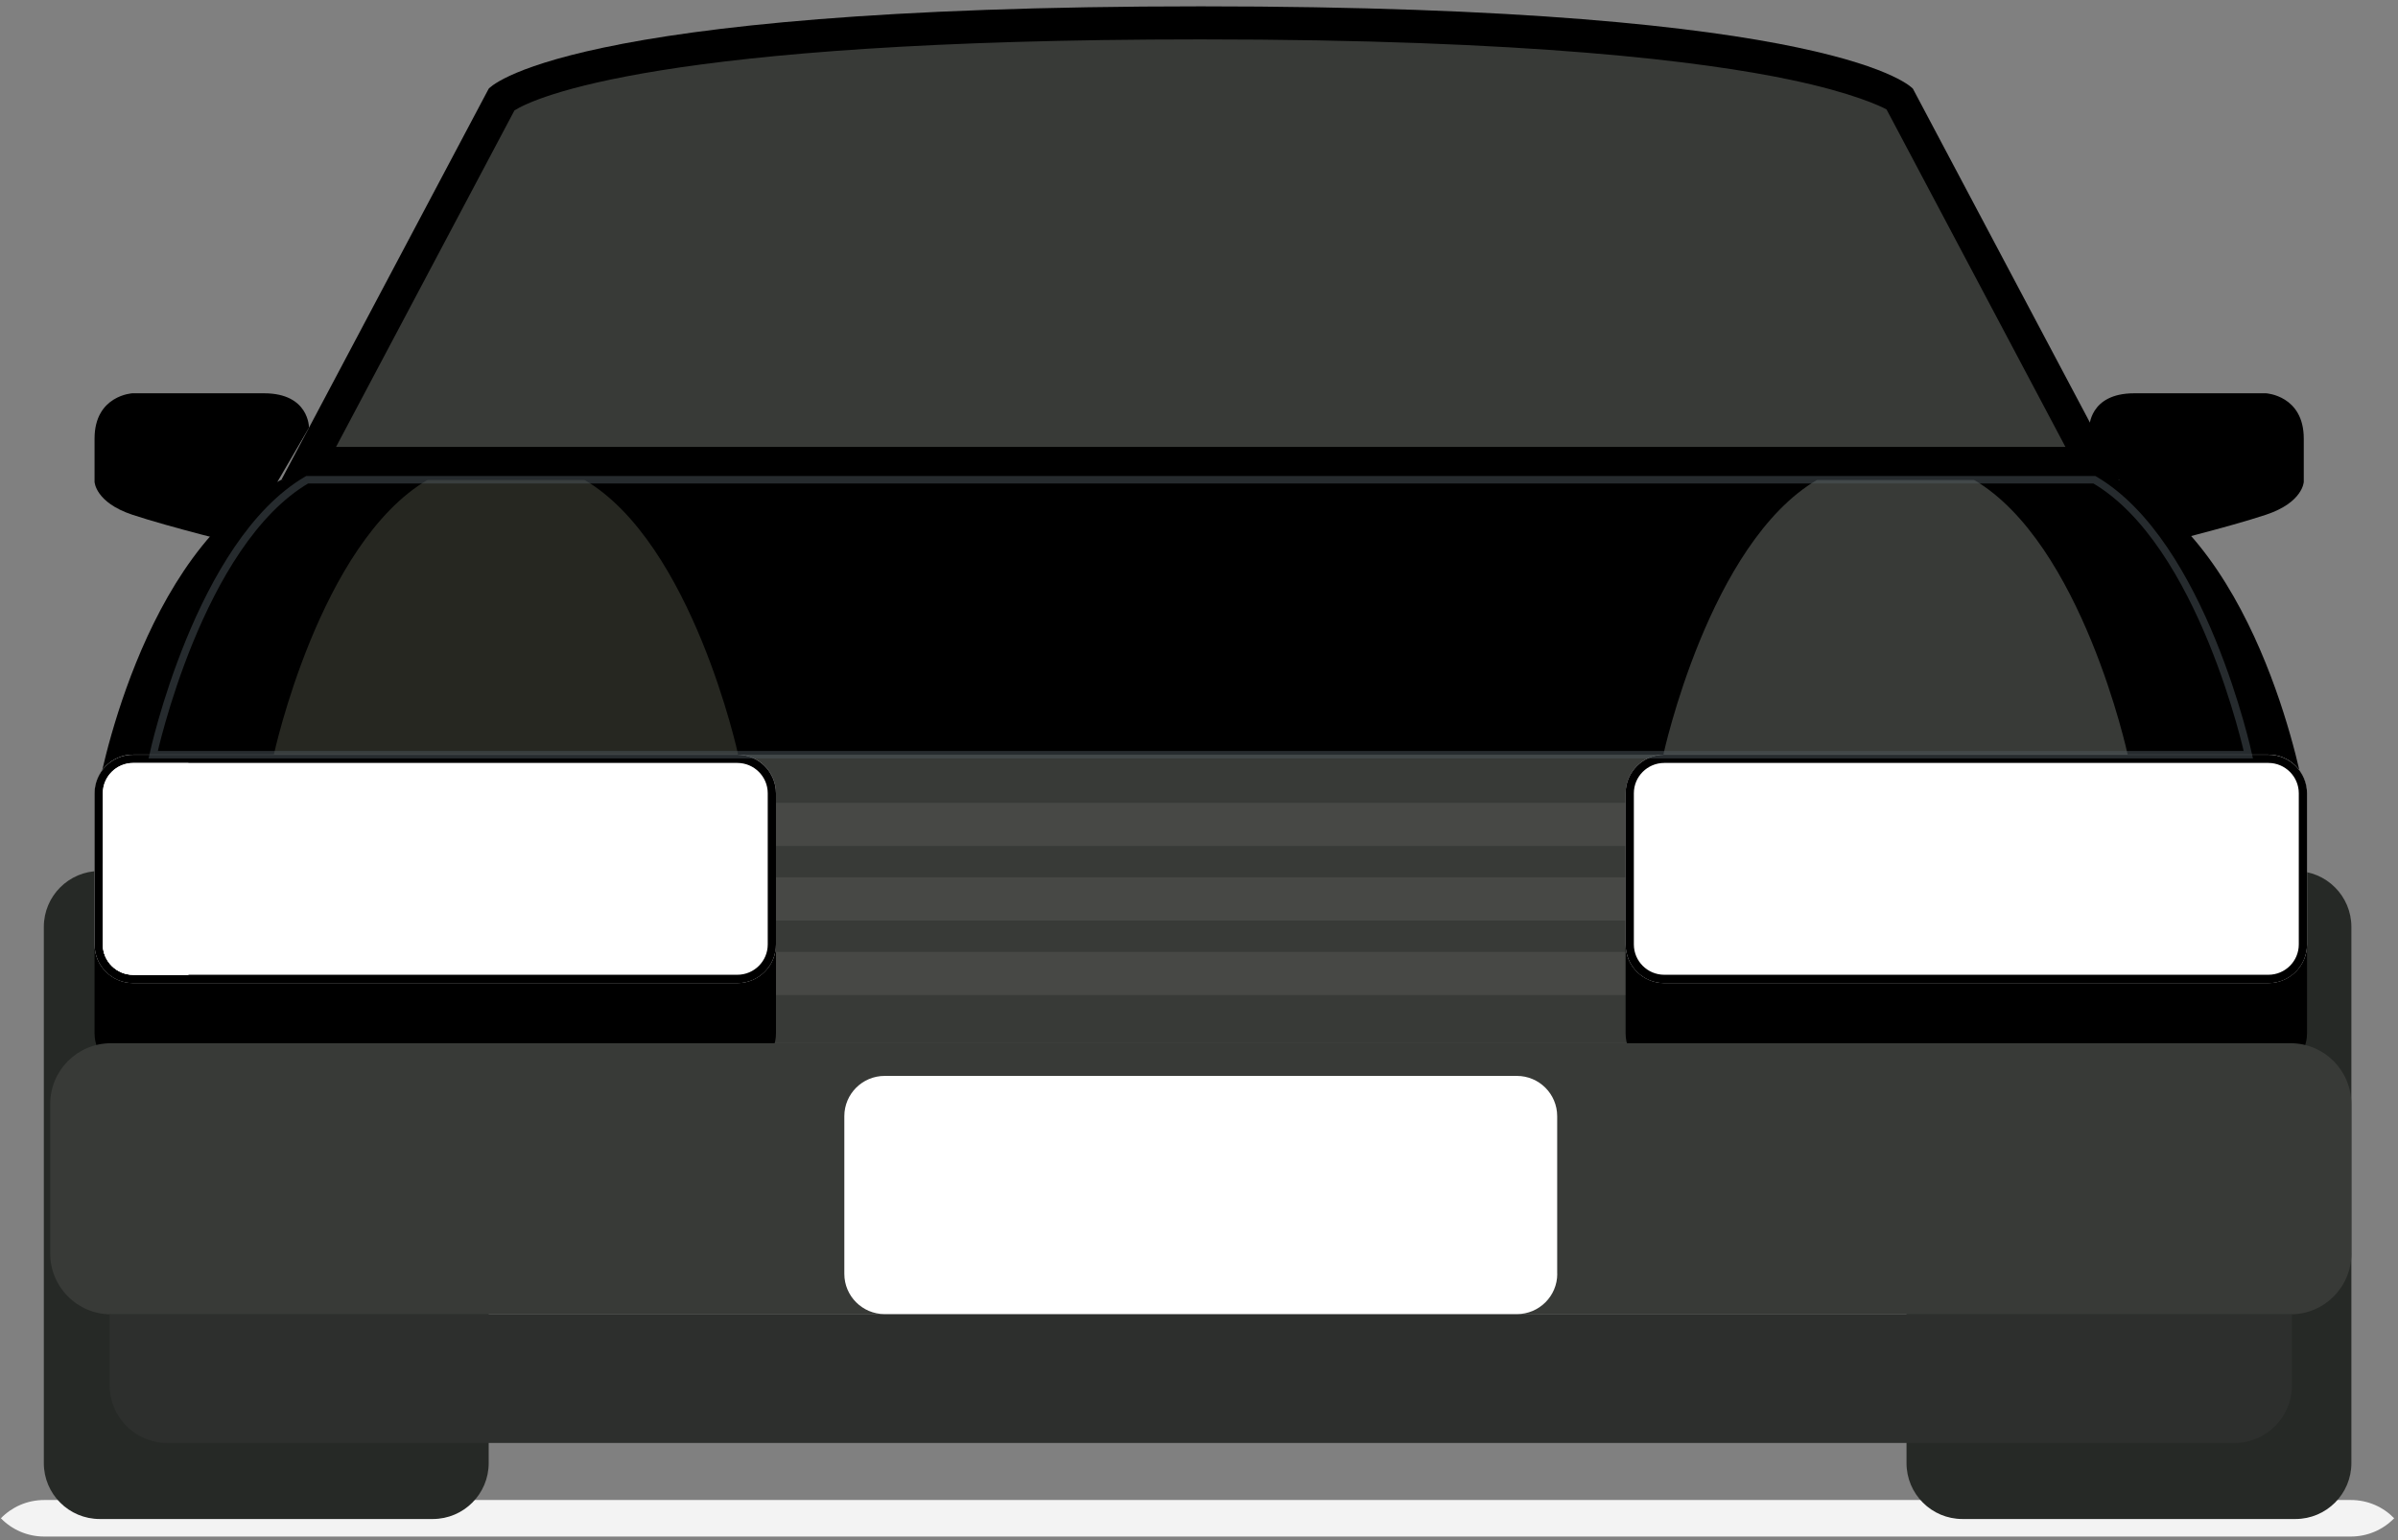<svg width="316" height="203" viewBox="0 0 316 203" fill="none" xmlns="http://www.w3.org/2000/svg">
<rect x="0" y="0" width="316" height="203" fill="#808080" stroke="none"/>
<path d="M309.789 197.726H5.833C3.591 197.726 1.565 198.646 0.116 200.134C1.565 201.622 3.591 202.543 5.833 202.543H309.779C312.021 202.543 314.047 201.622 315.496 200.134C314.057 198.646 312.03 197.726 309.789 197.726Z" fill="#F3F3F3"/>
<path d="M64.398 192.86C64.398 196.933 61.099 200.232 57.026 200.232H13.147C9.074 200.232 5.775 196.933 5.775 192.86V122.185C5.775 118.112 9.074 114.813 13.147 114.813H57.026C61.099 114.813 64.398 118.112 64.398 122.185V192.86Z" fill="#262926"/>
<path d="M275.318 56.375C275.318 56.375 275.269 51.842 281.241 51.842C287.213 51.842 298.608 51.842 298.608 51.842C298.608 51.842 303.582 52.117 303.582 57.814C303.582 63.512 303.582 63.512 303.582 63.512C303.582 63.512 303.494 66.224 298.608 67.849C293.723 69.475 284.305 71.785 284.305 71.785L275.318 56.375Z" fill="black"/>
<path d="M309.857 192.86C309.857 196.933 306.558 200.232 302.485 200.232H258.606C254.533 200.232 251.234 196.933 251.234 192.86V122.185C251.234 118.112 254.533 114.813 258.606 114.813H302.485C306.558 114.813 309.857 118.112 309.857 122.185V192.86Z" fill="#262926"/>
<path d="M279.39 63.238C279.39 63.238 217.624 56.179 158.237 56.179C98.84 56.179 37.074 63.238 37.074 63.238C18.345 72.46 12.833 104.562 12.833 104.562L158.237 104.905L303.64 104.562C303.64 104.562 298.129 72.46 279.39 63.238Z" fill="black"/>
<path d="M76.988 63.238C77.722 63.669 78.467 64.09 79.181 64.54C79.847 65.04 80.552 65.529 81.218 66.058C81.834 66.606 82.471 67.154 83.068 67.722L84.762 69.514L86.318 71.393C86.818 72.03 87.278 72.686 87.757 73.342C88.237 73.998 88.639 74.673 89.089 75.339C89.539 76.005 89.921 76.7 90.332 77.375C90.743 78.051 91.125 78.756 91.497 79.441C91.879 80.136 92.241 80.831 92.584 81.536C92.927 82.241 93.279 82.946 93.592 83.66C93.915 84.375 94.248 85.08 94.542 85.805C95.149 87.244 95.727 88.693 96.265 90.151C96.813 91.61 97.313 93.069 97.783 94.547L96.373 93.607L111.841 93.363L127.31 93.206C132.469 93.147 137.619 93.118 142.778 93.108L158.247 93.059L173.715 93.108C178.875 93.118 184.024 93.137 189.184 93.196L204.652 93.353L220.121 93.597L218.711 94.537C219.171 93.059 219.68 91.591 220.228 90.132C220.767 88.673 221.344 87.224 221.951 85.795C222.245 85.07 222.578 84.365 222.901 83.651C223.214 82.936 223.567 82.231 223.909 81.526C224.252 80.821 224.614 80.126 224.996 79.431C225.368 78.736 225.74 78.041 226.161 77.356C226.572 76.67 226.954 75.985 227.404 75.319C227.845 74.653 228.256 73.978 228.726 73.322C229.206 72.666 229.666 72.01 230.165 71.374L231.722 69.494L233.416 67.703C234.023 67.135 234.649 66.586 235.276 66.038C235.932 65.51 236.627 65.03 237.302 64.531C238.027 64.08 238.781 63.659 239.505 63.228C238.83 63.718 238.125 64.188 237.469 64.697C236.862 65.245 236.235 65.784 235.648 66.342L234.003 68.104L232.515 69.964L231.174 71.893C230.743 72.549 230.361 73.224 229.94 73.88C229.519 74.536 229.176 75.231 228.795 75.907C228.403 76.582 228.09 77.277 227.737 77.963C227.385 78.648 227.072 79.353 226.758 80.048C226.435 80.743 226.132 81.448 225.848 82.163C225.554 82.868 225.251 83.572 224.986 84.287C224.712 85.002 224.428 85.707 224.184 86.431C223.674 87.87 223.195 89.309 222.754 90.758C222.294 92.207 221.922 93.666 221.521 95.125C221.364 95.673 220.796 96.055 220.15 96.065H220.111L204.642 96.309L189.174 96.466C184.014 96.525 178.865 96.544 173.705 96.554L158.237 96.603L142.768 96.554C137.609 96.544 132.459 96.525 127.3 96.456L111.831 96.3L96.363 96.055H96.314C95.648 96.045 95.1 95.644 94.953 95.115C94.552 93.656 94.18 92.198 93.72 90.749C93.279 89.3 92.799 87.86 92.29 86.421C92.046 85.697 91.762 84.992 91.487 84.277C91.223 83.563 90.92 82.858 90.626 82.153C90.342 81.438 90.039 80.743 89.716 80.038C89.402 79.343 89.089 78.638 88.737 77.953C88.394 77.267 88.071 76.563 87.679 75.897C87.297 75.221 86.955 74.526 86.534 73.87C86.113 73.214 85.731 72.539 85.3 71.883L83.959 69.954L82.471 68.094L80.826 66.332C80.239 65.774 79.622 65.245 79.015 64.687C78.369 64.198 77.664 63.728 76.988 63.238Z" fill="black"/>
<path d="M76.988 63.238H56.37C42.106 71.579 36.085 99.481 36.085 99.481H97.273C97.273 99.481 91.253 71.579 76.988 63.238Z" fill="#262721"/>
<path d="M260.094 63.238H239.476C225.211 71.579 219.19 99.481 219.19 99.481H280.379C280.389 99.481 274.358 71.579 260.094 63.238Z" fill="#383A37"/>
<path d="M271.607 99.481H44.867V137.516H271.607V99.481Z" fill="#383A37"/>
<path d="M271.607 125.474H44.867V131.162H271.607V125.474Z" fill="#474845"/>
<path d="M271.607 115.655H44.867V121.343H271.607V115.655Z" fill="#474845"/>
<path d="M271.607 105.825H44.867V111.513H271.607V105.825Z" fill="#474845"/>
<path d="M12.461 136.214C12.461 139.024 14.742 141.305 17.552 141.305H97.166C99.976 141.305 102.257 139.034 102.257 136.214V104.562C102.257 101.753 99.976 99.472 97.166 99.472H17.552C14.742 99.472 12.461 101.743 12.461 104.562V136.214Z" fill="black"/>
<path d="M12.461 124.495C12.461 127.305 14.742 129.586 17.552 129.586H97.166C99.976 129.586 102.257 127.315 102.257 124.495V104.562C102.257 101.753 99.976 99.472 97.166 99.472H17.552C14.742 99.472 12.461 101.743 12.461 104.562V124.495Z" fill="white"/>
<path d="M97.166 100.568C99.369 100.568 101.17 102.36 101.17 104.563V124.496C101.17 126.698 99.379 128.49 97.166 128.49H17.552C15.35 128.49 13.548 126.698 13.548 124.496V104.563C13.548 102.36 15.34 100.568 17.552 100.568H97.166ZM97.166 99.482H17.552C14.742 99.482 12.461 101.753 12.461 104.572V124.505C12.461 127.315 14.742 129.596 17.552 129.596H97.166C99.976 129.596 102.257 127.325 102.257 124.505V104.572C102.247 101.753 99.976 99.482 97.166 99.482Z" fill="black"/>
<path d="M17.552 128.499C15.35 128.499 13.548 126.708 13.548 124.505V104.572C13.548 102.369 15.34 100.578 17.552 100.578H24.826V128.509H17.552V128.499Z" fill="white"/>
<path d="M13.548 113.834H24.826V128.499H17.552C15.35 128.499 13.548 126.708 13.548 124.495V113.834Z" fill="white"/>
<path d="M88.727 106.335C89.5 106.335 90.117 106.961 90.117 107.725V121.333C90.117 122.106 89.49 122.723 88.727 122.723C87.963 122.723 87.336 122.097 87.336 121.333V107.725C87.336 106.961 87.963 106.335 88.727 106.335Z" fill="white"/>
<path d="M75.021 106.335C75.794 106.335 76.421 106.961 76.421 107.725V121.333C76.421 122.106 75.794 122.723 75.021 122.723C74.247 122.723 73.63 122.097 73.63 121.333V107.725C73.621 106.961 74.247 106.335 75.021 106.335Z" fill="white"/>
<path d="M81.874 103.27C82.647 103.27 83.264 103.897 83.264 104.66V124.407C83.264 125.181 82.637 125.797 81.874 125.797C81.1 125.797 80.483 125.171 80.483 124.407V104.66C80.483 103.887 81.1 103.27 81.874 103.27Z" fill="white"/>
<path d="M53.042 106.335C53.815 106.335 54.432 106.961 54.432 107.725V121.333C54.432 122.106 53.805 122.723 53.042 122.723C52.268 122.723 51.651 122.097 51.651 121.333V107.725C51.642 106.961 52.268 106.335 53.042 106.335Z" fill="white"/>
<path d="M39.326 106.335C40.099 106.335 40.716 106.961 40.716 107.725V121.333C40.716 122.106 40.089 122.723 39.326 122.723C38.562 122.723 37.935 122.097 37.935 121.333V107.725C37.926 106.961 38.552 106.335 39.326 106.335Z" fill="white"/>
<path d="M46.179 103.27C46.952 103.27 47.569 103.897 47.569 104.66V124.407C47.569 125.181 46.942 125.797 46.179 125.797C45.415 125.797 44.789 125.171 44.789 124.407V104.66C44.789 103.887 45.415 103.27 46.179 103.27Z" fill="white"/>
<path d="M304.012 136.214C304.012 139.024 301.731 141.305 298.922 141.305H219.308C216.498 141.305 214.217 139.034 214.217 136.214V104.562C214.217 101.753 216.498 99.472 219.308 99.472H298.922C301.731 99.472 304.012 101.743 304.012 104.562V136.214Z" fill="black"/>
<path d="M304.012 124.495C304.012 127.305 301.731 129.586 298.922 129.586H219.308C216.498 129.586 214.217 127.315 214.217 124.495V104.562C214.217 101.753 216.498 99.472 219.308 99.472H298.922C301.731 99.472 304.012 101.743 304.012 104.562V124.495Z" fill="white"/>
<path d="M219.308 100.568H298.922C301.124 100.568 302.926 102.36 302.926 104.563V124.495C302.926 126.698 301.134 128.49 298.922 128.49H219.308C217.105 128.49 215.304 126.698 215.304 124.495V104.563C215.304 102.36 217.095 100.568 219.308 100.568ZM219.308 99.482C216.498 99.482 214.217 101.753 214.217 104.572V124.505C214.217 127.315 216.498 129.596 219.308 129.596H298.922C301.731 129.596 304.012 127.325 304.012 124.505V104.572C304.012 101.763 301.731 99.482 298.922 99.482H219.308Z" fill="black"/>
<path d="M309.857 165.252C309.857 169.667 306.274 173.25 301.859 173.25H14.615C10.2 173.25 6.617 169.667 6.617 165.252V145.515C6.617 141.099 10.2 137.516 14.615 137.516H301.849C306.274 137.516 309.848 141.099 309.848 145.515V165.252H309.857Z" fill="#383A37"/>
<path d="M40.716 56.375C40.716 56.375 40.765 51.842 34.793 51.842C28.821 51.842 17.435 51.842 17.435 51.842C17.435 51.842 12.461 52.117 12.461 57.814C12.461 63.512 12.461 63.512 12.461 63.512C12.461 63.512 12.55 66.224 17.435 67.849C22.32 69.475 31.738 71.785 31.738 71.785L40.716 56.375Z" fill="black"/>
<path d="M302.025 173.26V182.62C302.025 186.81 298.628 190.207 294.438 190.207H22.036C17.846 190.207 14.448 186.81 14.448 182.62V173.26H302.025Z" fill="#2D2F2D"/>
<path d="M252.076 11.693C252.076 11.693 242.873 0.836 158.237 0.836C73.601 0.836 64.398 11.693 64.398 11.693L37.084 63.238H158.237H279.4L252.076 11.693Z" fill="black"/>
<path d="M44.289 58.901L67.795 14.552C70.37 12.946 86.583 5.192 158.237 5.192C201.588 5.192 224.448 8.09 236 10.528C244.175 12.251 247.827 14.003 248.6 14.424L272.175 58.911H44.289V58.901Z" fill="#383A37"/>
<path opacity="0.5" d="M275.993 63.238H158.237H40.471C26.206 71.579 20.186 99.481 20.186 99.481H158.237H296.278C296.278 99.481 290.257 71.579 275.993 63.238Z" stroke="#4C575D" stroke-width="0.979" stroke-miterlimit="10"/>
<path d="M205.21 167.915C205.21 170.842 202.831 173.221 199.904 173.221H116.57C113.642 173.221 111.263 170.842 111.263 167.915V147.13C111.263 144.203 113.642 141.824 116.57 141.824H199.894C202.821 141.824 205.2 144.203 205.2 147.13V167.915H205.21Z" fill="white"/>
</svg>
